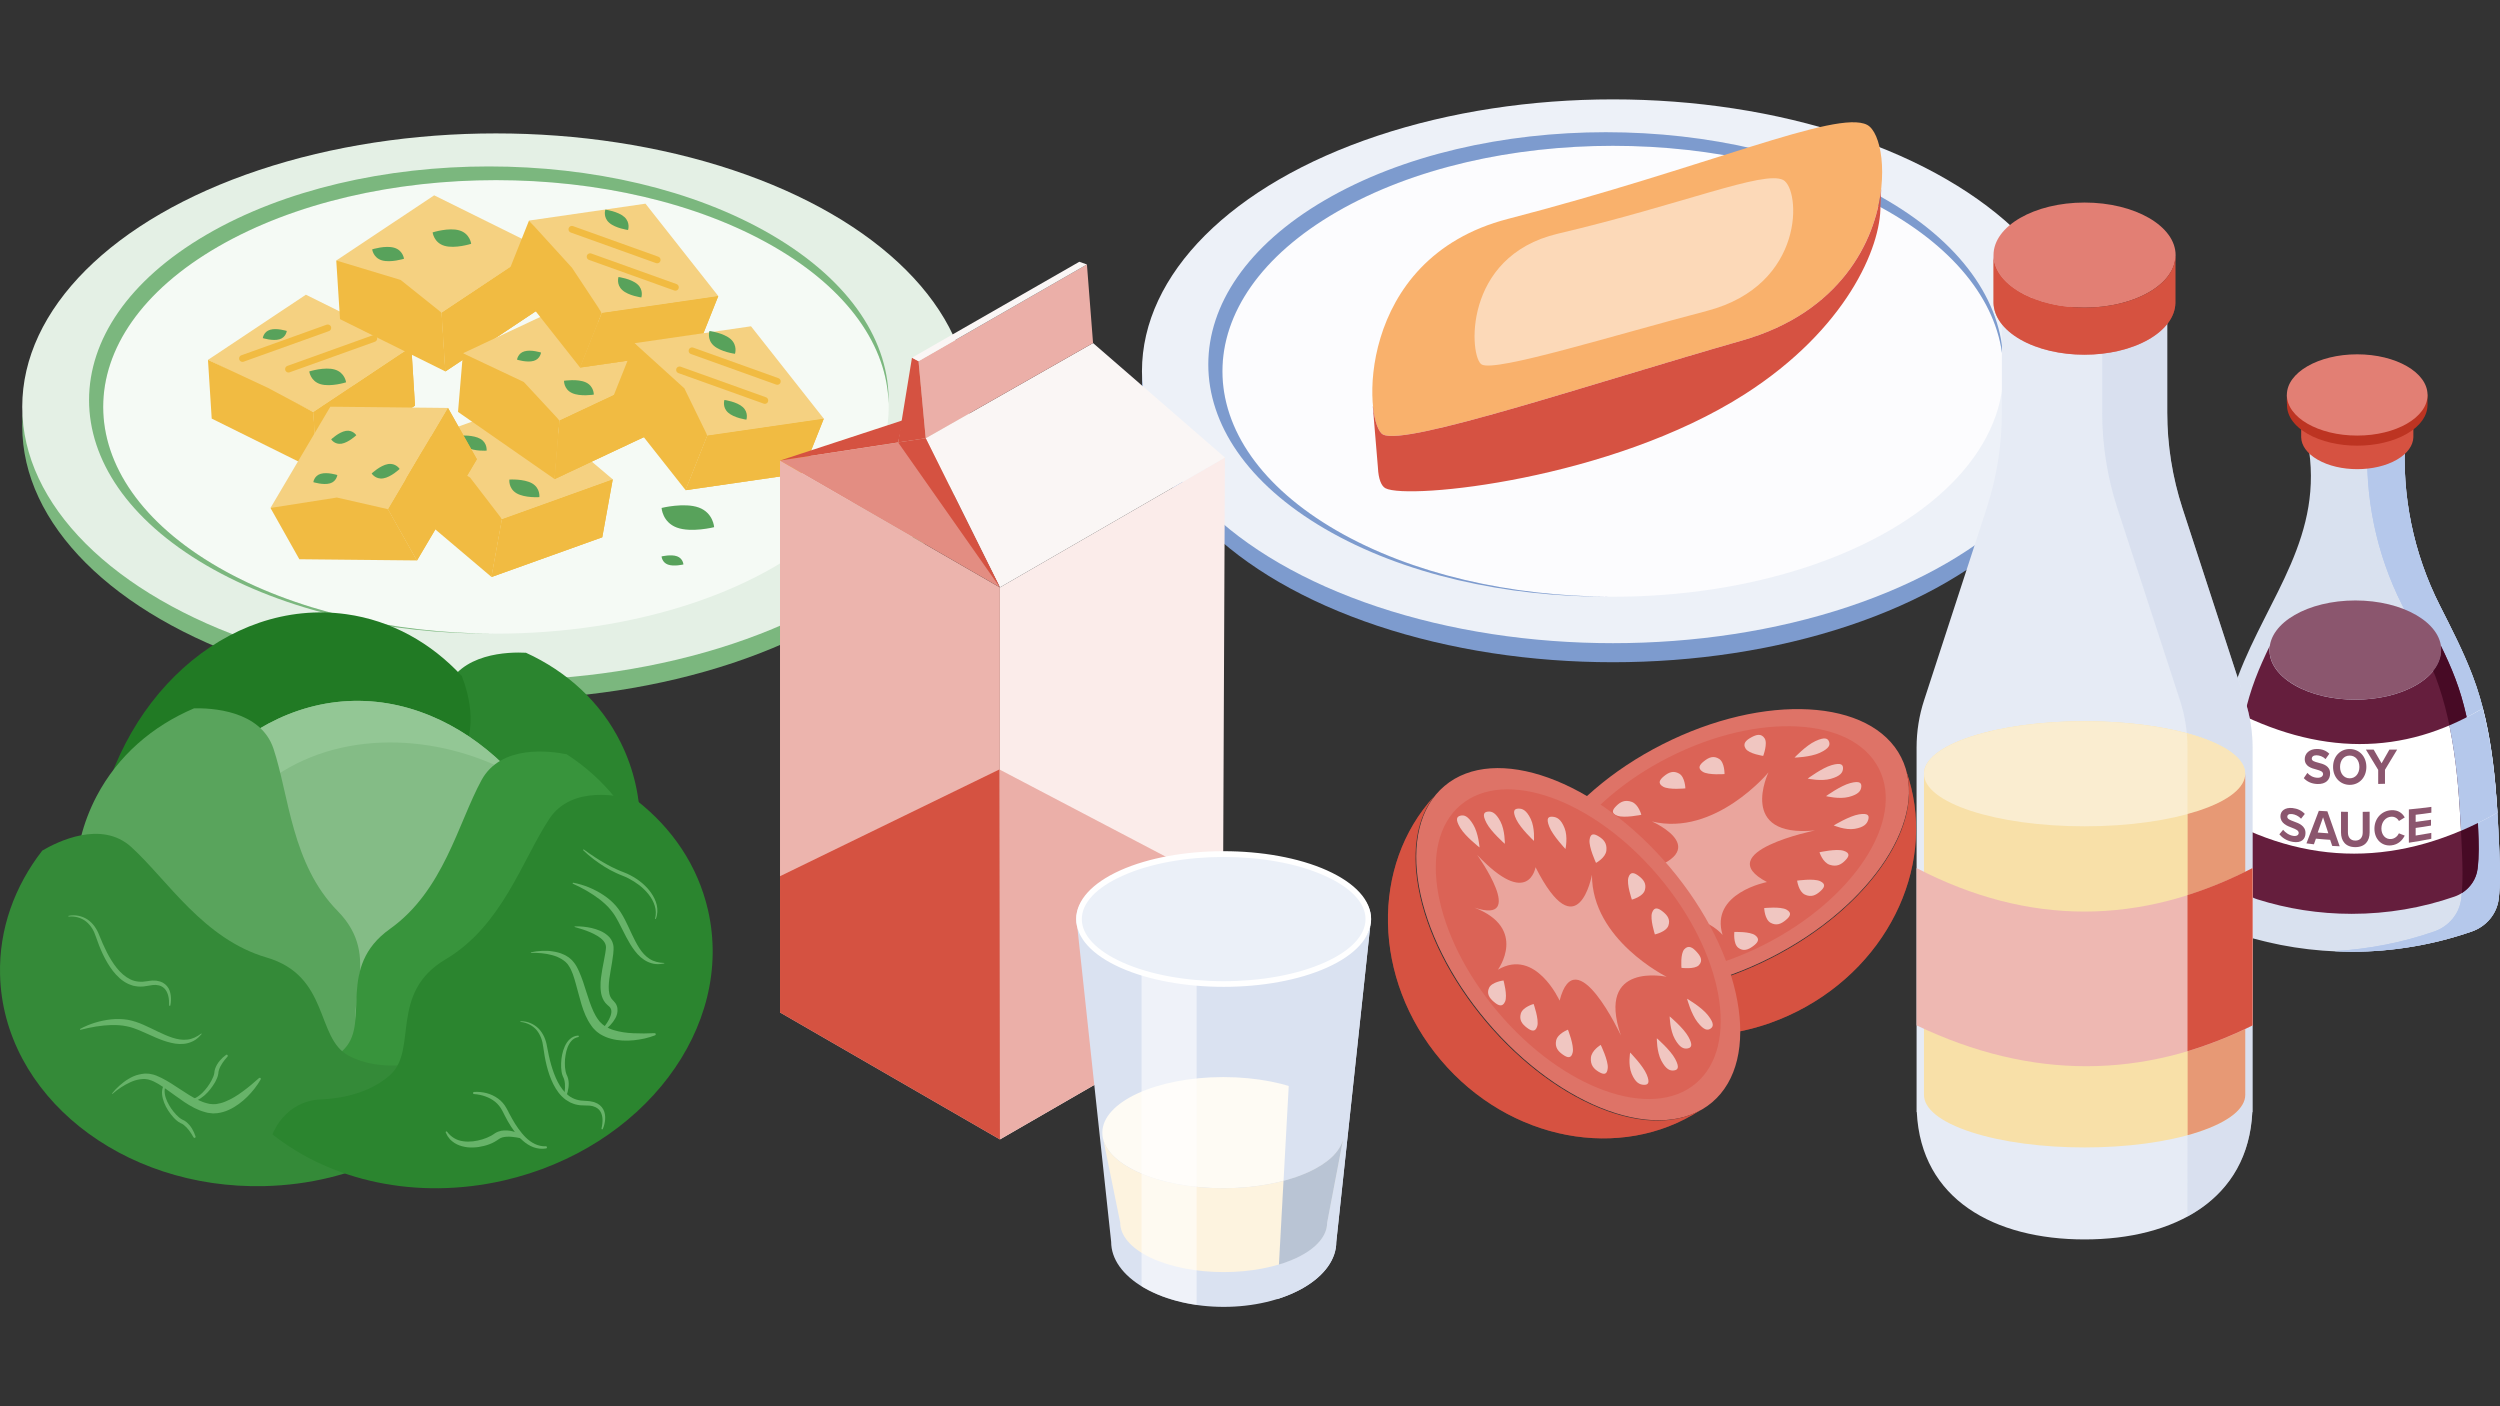 <?xml version="1.0" encoding="iso-8859-1"?>
<!-- Generator: Adobe Illustrator 24.1.2, SVG Export Plug-In . SVG Version: 6.00 Build 0)  -->
<svg version="1.1" id="W_x2B_C:_CHOICE_4" xmlns="http://www.w3.org/2000/svg" xmlns:xlink="http://www.w3.org/1999/xlink" x="0px"
	 y="0px" viewBox="0 0 1920 1080" style="enable-background:new 0 0 1920 1080;" xml:space="preserve">
<rect x="0" y="0" width="1920" height="1080" fill="#333333" stroke="none"/>
<g>
	<g>
		<g>
			<ellipse style="fill:#7BB77E;" cx="380.889" cy="327.271" rx="363.81" ry="210.039"/>
			<ellipse style="fill:#E4F0E5;" cx="380.889" cy="312.499" rx="363.81" ry="210.039"/>
			<ellipse style="fill:#F5FAF5;" cx="380.889" cy="312.499" rx="301.646" ry="174.135"/>
			<path style="fill:#7BB77E;" d="M167.619,435.65c-117.817-68.013-117.817-178.289,0-246.301s308.774-68.013,426.591,0
				c57.754,33.34,87.093,76.834,88.221,120.535c1.18-46.778-28.723-93.813-89.811-129.511c-119.92-70.064-314.366-70.064-434.284,0
				s-119.92,183.674,0,253.738c60.626,35.443,140.333,52.933,219.835,52.522C301.849,486.223,225.783,469.245,167.619,435.65z"/>
		</g>
		<g>
			<g>
				<polygon style="fill:#F5D181;" points="385.556,398.72 316.57,340.351 401.61,309.78 470.598,368.15 				"/>
				<polygon style="fill:#F1BB42;" points="462.545,412.62 377.503,443.138 385.556,398.72 470.598,368.15 				"/>
				<polygon style="fill:#F1BB42;" points="462.545,412.62 377.503,443.138 385.556,398.72 470.598,368.15 				"/>
				<polygon style="fill:#F1BB42;" points="316.57,340.351 360.987,366.714 385.556,398.72 377.503,443.138 308.567,384.768 				"/>
				<path style="fill:#58A25B;" d="M358.68,343.53c-5.437-3.181-4.719-9.028-4.719-9.028s9.591-0.615,15.028,2.564
					c5.437,3.181,4.719,9.028,4.719,9.028S364.116,346.761,358.68,343.53z"/>
				<path style="fill:#58A25B;" d="M396.687,378.819c-6.36-3.744-5.488-10.514-5.488-10.514s11.182-0.718,17.542,2.976
					c6.36,3.744,5.488,10.514,5.488,10.514S403.047,382.563,396.687,378.819z"/>
			</g>
			<g>
				<polygon style="fill:#F5D181;" points="240.658,316.5 159.72,276.39 234.914,226.329 315.852,266.439 				"/>
				<polygon style="fill:#F1BB42;" points="318.723,311.525 243.53,361.585 240.658,316.5 315.902,266.439 				"/>
				<polygon style="fill:#F1BB42;" points="318.723,311.525 243.53,361.585 240.658,316.5 315.902,266.439 				"/>
				<polygon style="fill:#F1BB42;" points="159.72,276.39 205.575,297.778 240.658,316.5 243.53,361.585 162.592,321.475 				"/>
				<path style="fill:#58A25B;" d="M214.602,260.592c5.077-1.488,5.642-6.412,5.642-6.412s-7.693-2.461-12.772-0.923
					c-5.077,1.488-5.642,6.412-5.642,6.412S209.524,262.079,214.602,260.592z"/>
				<path style="fill:#58A25B;" d="M246.198,295.059c-7.796-2.308-8.668-9.796-8.668-9.796s11.797-3.744,19.593-1.436
					c7.796,2.308,8.668,9.796,8.668,9.796S253.994,297.368,246.198,295.059z"/>
				<path style="fill:#F1BB42;" d="M222.449,285.93l65.499-23.491c1.846-0.667,2.308-3.026,0.923-4.359l0,0
					c-0.718-0.667-1.743-0.872-2.667-0.565l-65.499,23.491c-1.846,0.667-2.308,3.026-0.923,4.359l0,0
					C220.501,286.084,221.526,286.289,222.449,285.93z"/>
				<path style="fill:#F1BB42;" d="M187.109,277.775l65.499-23.491c1.846-0.667,2.308-3.026,0.923-4.359l0,0
					c-0.718-0.667-1.743-0.872-2.667-0.565l-65.499,23.491c-1.846,0.667-2.308,3.026-0.923,4.359l0,0
					C185.16,277.877,186.186,278.083,187.109,277.775z"/>
			</g>
			<g>
				<polygon style="fill:#F5D181;" points="339.189,240.178 258.251,200.068 333.444,150.007 414.434,190.117 				"/>
				<polygon style="fill:#F1BB42;" points="417.255,235.202 342.062,285.263 339.189,240.178 414.434,190.117 				"/>
				<polygon style="fill:#F1BB42;" points="417.255,235.202 342.062,285.263 339.189,240.178 414.434,190.117 				"/>
				<polygon style="fill:#F1BB42;" points="258.251,200.068 307.696,214.994 339.189,240.178 342.062,285.263 261.124,245.102 				
					"/>
				<path style="fill:#58A25B;" d="M293.334,199.966c-6.77-2.001-7.488-8.463-7.488-8.463s10.207-3.231,16.926-1.231
					c6.77,2.001,7.488,8.463,7.488,8.463S300.104,201.914,293.334,199.966z"/>
				<path style="fill:#58A25B;" d="M341.344,188.784c-8.206-2.411-9.078-10.309-9.078-10.309s12.362-3.949,20.517-1.538
					c8.206,2.411,9.078,10.309,9.078,10.309S349.498,191.195,341.344,188.784z"/>
			</g>
			<g>
				<polygon style="fill:#F5D181;" points="429.718,322.912 355.55,271.312 437.361,232.895 511.476,284.493 				"/>
				<polygon style="fill:#F1BB42;" points="507.682,329.527 425.923,367.945 429.718,322.912 511.476,284.493 				"/>
				<polygon style="fill:#F1BB42;" points="507.682,329.527 425.923,367.945 429.718,322.912 511.476,284.493 				"/>
				<polygon style="fill:#F1BB42;" points="355.55,271.312 402.277,293.368 429.718,322.912 425.923,367.945 351.755,316.345 				
					"/>
				<path style="fill:#58A25B;" d="M439.259,301.83c-6.309-2.924-6.104-9.386-6.104-9.386s10.464-1.693,16.772,1.231
					c6.308,2.924,6.104,9.386,6.104,9.386S445.568,304.805,439.259,301.83z"/>
				<path style="fill:#58A25B;" d="M409.868,277.16c5.077-1.488,5.642-6.412,5.642-6.412s-7.693-2.461-12.772-0.923
					c-5.077,1.488-5.642,6.412-5.642,6.412S404.739,278.646,409.868,277.16z"/>
			</g>
			<g>
				<polygon style="fill:#F5D181;" points="462.237,240.331 406.278,169.396 495.73,156.419 551.638,227.356 				"/>
				<polygon style="fill:#F1BB42;" points="534.917,269.312 445.516,282.289 462.237,240.331 551.638,227.356 				"/>
				<polygon style="fill:#F1BB42;" points="534.917,269.312 445.516,282.289 462.237,240.331 551.638,227.356 				"/>
				<polygon style="fill:#F1BB42;" points="406.278,169.396 439.309,205.658 462.237,240.331 445.516,282.289 389.557,211.352 				
					"/>
				<path style="fill:#58A25B;" d="M467.777,170.985c-4.822-4.309-2.873-10.002-2.873-10.002s9.746,1.333,14.567,5.642
					c4.822,4.309,2.873,10.002,2.873,10.002S472.598,175.346,467.777,170.985z"/>
				<path style="fill:#58A25B;" d="M477.933,222.79c-4.822-4.359-2.924-10.053-2.924-10.053s9.796,1.333,14.618,5.642
					s2.924,10.053,2.924,10.053S482.753,227.151,477.933,222.79z"/>
				<path style="fill:#F1BB42;" d="M517.836,223.097l-65.499-23.491c-1.846-0.667-2.308-3.026-0.923-4.359l0,0
					c0.718-0.667,1.744-0.872,2.667-0.565l65.499,23.491c1.846,0.667,2.308,3.026,0.923,4.359l0,0
					C519.786,223.2,518.761,223.405,517.836,223.097z"/>
				<path style="fill:#F1BB42;" d="M503.834,202.069l-65.499-23.491c-1.846-0.667-2.308-3.026-0.923-4.359l0,0
					c0.718-0.667,1.744-0.872,2.667-0.565l65.499,23.491c1.846,0.667,2.308,3.026,0.923,4.359l0,0
					C505.784,202.171,504.758,202.376,503.834,202.069z"/>
			</g>
			<g>
				<polygon style="fill:#F5D181;" points="543.278,334.504 487.319,263.567 576.771,250.59 632.679,321.526 				"/>
				<polygon style="fill:#F1BB42;" points="615.958,363.483 526.557,376.46 543.278,334.504 632.679,321.526 				"/>
				<polygon style="fill:#F1BB42;" points="615.958,363.483 526.557,376.46 543.278,334.504 632.679,321.526 				"/>
				<polygon style="fill:#F1BB42;" points="487.319,263.567 525.582,298.24 543.278,334.504 526.557,376.46 470.598,305.523 				"/>
				<path style="fill:#58A25B;" d="M548.099,265.413c-5.385-4.872-3.231-11.232-3.231-11.232s10.925,1.488,16.362,6.309
					c5.385,4.872,3.231,11.232,3.231,11.232S553.536,270.287,548.099,265.413z"/>
				<path style="fill:#58A25B;" d="M559.178,316.859c-4.667-4.154-2.821-9.694-2.821-9.694s9.438,1.283,14.053,5.437
					c4.667,4.154,2.821,9.694,2.821,9.694S563.846,321.064,559.178,316.859z"/>
			</g>
			<g>
				<polygon style="fill:#F5D181;" points="298.053,391.078 207.729,390.103 253.686,312.345 344.062,313.319 				"/>
				<polygon style="fill:#F1BB42;" points="366.219,352.661 320.262,430.418 298.053,391.078 344.062,313.319 				"/>
				<polygon style="fill:#F1BB42;" points="366.219,352.661 320.262,430.418 298.053,391.078 344.062,313.319 				"/>
				<polygon style="fill:#F1BB42;" points="207.729,390.103 258.713,382.102 298.053,391.078 320.262,430.418 229.887,429.495 				
					"/>
				<path style="fill:#58A25B;" d="M262.354,340.761c-5.334,0.872-8.001-3.334-8.001-3.334s5.95-5.642,11.284-6.515
					c5.334-0.872,8.001,3.334,8.001,3.334S267.689,339.889,262.354,340.761z"/>
				<path style="fill:#58A25B;" d="M294.36,367.381c-5.95,0.975-8.925-3.744-8.925-3.744s6.617-6.257,12.567-7.232
					s8.925,3.744,8.925,3.744S300.309,366.458,294.36,367.381z"/>
				<path style="fill:#58A25B;" d="M253.429,371.228c5.077-1.488,5.642-6.412,5.642-6.412s-7.693-2.461-12.772-0.923
					c-5.077,1.488-5.642,6.412-5.642,6.412S248.352,372.716,253.429,371.228z"/>
			</g>
			<path style="fill:#58A25B;" d="M519.837,405.183c-11.13-4.104-11.746-15.08-11.746-15.08s17.491-4.359,28.621-0.308
				c11.13,4.104,11.746,15.08,11.746,15.08S530.968,409.285,519.837,405.183z"/>
			<path style="fill:#58A25B;" d="M512.964,433.599c-4.616-1.693-4.872-6.257-4.872-6.257s7.283-1.795,11.9-0.103
				c4.616,1.693,4.872,6.257,4.872,6.257S517.581,435.29,512.964,433.599z"/>
			<path style="fill:#F1BB42;" d="M596.108,295.367l-65.499-23.491c-1.846-0.667-2.308-3.026-0.923-4.359l0,0
				c0.718-0.667,1.744-0.872,2.667-0.565l65.499,23.491c1.846,0.667,2.308,3.026,0.923,4.359l0,0
				C598.056,295.47,597.031,295.675,596.108,295.367z"/>
			<path style="fill:#F1BB42;" d="M586.516,309.985l-65.499-23.441c-1.846-0.667-2.308-3.026-0.923-4.359l0,0
				c0.718-0.667,1.744-0.872,2.667-0.565l65.499,23.491c1.846,0.667,2.308,3.026,0.923,4.359l0,0
				C588.465,310.14,587.44,310.345,586.516,309.985z"/>
		</g>
	</g>
	<g>
		<g>
			<g>
				<ellipse style="fill:#7D9BCE;" cx="1238.735" cy="299.774" rx="361.708" ry="208.819"/>
				<ellipse style="fill:#EDF1F8;" cx="1238.735" cy="285.141" rx="361.708" ry="208.819"/>
				<ellipse style="fill:#FCFCFE;" cx="1238.735" cy="285.141" rx="299.869" ry="173.157"/>
				<path style="fill:#7D9BCE;" d="M1026.664,407.57c-117.119-67.637-117.119-177.223,0-244.86
					c117.119-67.637,306.969-67.637,424.087,0c57.395,33.169,86.606,76.362,87.744,119.828
					c1.192-46.555-28.562-93.272-89.316-128.771c-119.232-69.643-312.551-69.643-431.783,0s-119.232,182.642,0,252.285
					c60.321,35.228,139.556,52.625,218.575,52.191C1160.151,457.865,1084.546,440.955,1026.664,407.57z"/>
			</g>
		</g>
		<g>
			<path style="fill:#F9B16C;" d="M1338.078,261.457c-117.173,33.493-258.571,81.24-275.914,72.244
				c-15.067-7.804-22.112-135.004,95.873-165.571c152.238-39.4,252.718-84.276,275.914-72.244
				C1455.088,106.834,1459.314,226.77,1338.078,261.457z"/>
			<path style="fill:#FCD9B8;" d="M1310.979,238.748c-73.436,19.24-161.885,46.934-172.941,41.244
				c-9.593-4.986-15.445-83.137,58.478-100.535c95.44-22.437,158.2-48.832,172.941-41.244
				C1382.952,145.205,1386.963,218.858,1310.979,238.748z"/>
			<g>
				<path style="fill:#F68821;" d="M1445.495,129.326v-0.217v-0.108C1445.44,129.109,1445.495,129.218,1445.495,129.326z"/>
				<path style="fill:#D65242;" d="M1338.078,261.457c-117.173,33.493-258.571,81.24-275.914,72.244
					c-3.414-1.789-6.449-9.755-7.641-21.354l-0.218-0.325l3.956,47.314l0,0c0.379,8.4,2.548,13.982,5.799,15.663
					c17.343,8.996,173.267-6.558,275.914-72.244c77.61-49.644,104.762-112.566,104.22-145.03l0,0l0.596-12.899
					C1440.238,185.581,1413.302,239.94,1338.078,261.457z"/>
			</g>
		</g>
	</g>
	<g>
		<path style="fill:#D9E1EF;" d="M1899.005,519.18c-7.312-19.188-16.532-36.977-25.381-54.489
			c-20.119-39.819-29.247-84.247-26.359-128.724l-74.98,3.399c13.319,71.999-30.039,118.431-53.37,179.813
			c-16.161,42.427-18.629,89.604-20.584,135.662c-0.513,12.295-0.931,24.916,0.652,37.024c1.63,12.155,10.012,22.307,21.749,25.987
			c26.825,8.475,55.374,13.086,84.993,13.086c32.414,0,63.57-5.496,92.585-15.555c11.038-3.819,19.281-13.458,20.677-25.009
			c1.444-11.642,1.024-23.751,0.559-35.535C1917.588,608.784,1915.12,561.607,1899.005,519.18z"/>
		<path style="fill:#B5C8EB;" d="M1919.545,654.842c-1.956-46.058-4.377-93.235-20.538-135.662
			c-7.312-19.188-16.532-36.977-25.381-54.489c-20.119-39.819-29.247-84.247-26.359-128.723l-28.827,1.305
			c-2.608,44.056,6.52,88.02,26.406,127.419c8.849,17.51,18.116,35.301,25.381,54.489c16.114,42.427,18.582,89.604,20.538,135.662
			c0.513,11.782,0.885,23.937-0.559,35.535c-1.397,11.549-9.687,21.19-20.677,25.009c-24.217,8.382-49.971,13.553-76.656,15.042
			c4.284,0.186,8.522,0.513,12.854,0.513c32.414,0,63.57-5.496,92.585-15.555c11.038-3.819,19.281-13.458,20.677-25.009
			C1920.429,678.734,1920.056,666.626,1919.545,654.842z"/>
		<path style="fill:#B5C8EB;" d="M1919.545,654.842c-1.956-46.058-4.377-93.235-20.538-135.662
			c-7.312-19.188-16.532-36.977-25.381-54.489c-20.119-39.819-29.247-84.247-26.359-128.723l-28.827,1.305
			c-2.608,44.056,6.52,88.02,26.406,127.419c8.849,17.51,18.116,35.301,25.381,54.489c16.114,42.427,18.582,89.604,20.538,135.662
			c0.513,11.782,0.885,23.937-0.559,35.535c-1.397,11.549-9.687,21.19-20.677,25.009c-24.217,8.382-49.971,13.553-76.656,15.042
			c4.284,0.186,8.522,0.513,12.854,0.513c32.414,0,63.57-5.496,92.585-15.555c11.038-3.819,19.281-13.458,20.677-25.009
			C1920.429,678.734,1920.056,666.626,1919.545,654.842z"/>
		<path style="fill:#D65241;" d="M1841.955,312.823c-17.464,10.059-45.78,10.059-63.245,0c-8.709-5.029-13.086-11.642-13.086-18.255
			l0,0v23.612l0,0c0.186,6.427,4.565,12.854,13.086,17.791c17.464,10.059,45.779,10.059,63.245,0
			c8.522-4.936,12.854-11.317,13.086-17.791l0,0v-22.82h-0.047C1854.717,301.692,1850.386,307.979,1841.955,312.823z"/>
		<path style="fill:#D65241;" d="M1840.838,330.753c-16.813,9.734-44.103,9.734-60.916,0c-8.429-4.843-12.62-11.224-12.62-17.605
			l0,0v22.727l0,0c0.186,6.195,4.377,12.388,12.62,17.138c16.813,9.734,44.103,9.734,60.916,0
			c8.197-4.751,12.388-10.897,12.62-17.138l0,0v-21.982h-0.047C1853.087,319.994,1848.895,326.049,1840.838,330.753z"/>
		<g style="opacity:0.5;">
			<path style="fill:#D65241;" d="M1889.086,547.822c0,0.139,0.047,0.232,0.047,0.372
				C1889.132,548.054,1889.132,547.961,1889.086,547.822z"/>
			<path style="fill:#D65241;" d="M1860.677,529.472C1860.631,529.472,1860.631,529.472,1860.677,529.472L1860.677,529.472
				C1860.631,529.472,1860.631,529.472,1860.677,529.472z"/>
		</g>
		<g>
			<path style="fill:#651E3D;" d="M1903.198,636.912c-1.676-39.26-3.773-79.497-17.512-115.637
				c-3.306-8.756-7.126-17.138-11.131-25.335c1.63,10.804-4.704,21.982-19.047,30.271c-25.755,14.856-67.529,14.856-93.282,0
				c-14.298-8.243-20.631-19.374-19.047-30.178c-3.959,8.196-7.778,16.532-11.084,25.288
				c-13.739,36.185-15.834,76.378-17.51,115.637c-0.466,10.479-0.792,21.237,0.559,31.576c1.397,10.339,8.568,19.001,18.536,22.168
				c22.867,7.219,47.224,11.131,72.465,11.131c27.617,0,54.163-4.658,78.892-13.226c9.408-3.26,16.439-11.456,17.651-21.329
				C1903.99,657.311,1903.663,646.973,1903.198,636.912z"/>
		</g>
		<path style="fill:#FFFFFF;" d="M1699.867,624.105c71.441,42.101,144.139,41.867,218.094,0.047
			c-1.676-27.197-4.611-54.303-11.27-80.195c-61.009,36.884-126.348,36.466-195.507-0.232
			C1704.524,569.71,1701.543,596.861,1699.867,624.105z"/>
		<path style="fill:#BD3422;" d="M1864.357,311.146c0-0.093,0-0.139,0-0.232l-0.047-7.918l-2.143-0.232
			c-2.422-5.029-6.799-9.827-13.646-13.739c-21.097-12.202-55.327-12.202-76.424,0c-7.079,4.098-11.549,9.035-13.878,14.25
			c-0.699-0.093-1.444-0.139-1.444-0.139l-0.513,0.139l0.047,6.706h0.14c-0.513,8.336,4.611,16.766,15.648,23.145
			c21.097,12.202,55.327,12.202,76.424,0c10.432-6.007,15.648-13.878,15.787-21.749h0.047v-0.231H1864.357z"/>
		<ellipse style="fill:#E27F74;" cx="1810.334" cy="303.322" rx="54.022" ry="31.202"/>
		<ellipse style="fill:#8B566E;" cx="1808.937" cy="499.247" rx="65.945" ry="38.096"/>
		<path style="fill:#470A25;" d="M1885.733,521.275c-3.307-8.756-7.126-17.138-11.131-25.335c1.024,6.613-0.978,13.319-5.914,19.421
			c0.513,1.305,1.071,2.515,1.583,3.819c16.114,42.427,18.582,89.604,20.538,135.662c0.42,10.293,0.699,20.77-0.14,31.016
			c6.52-4.098,11.177-10.804,12.155-18.629c1.21-9.92,0.885-20.259,0.466-30.318
			C1901.568,597.653,1899.472,557.462,1885.733,521.275z"/>
		<path style="fill:#B5C8EB;" d="M1918.007,624.153c-1.676-27.197-4.611-54.303-11.27-80.149
			c-8.475,5.122-17.045,9.455-25.66,13.133c5.496,26.312,7.637,53.651,8.988,80.894
			C1899.332,634.072,1908.646,629.461,1918.007,624.153L1918.007,624.153z"/>
		<g>
			<g>
				<path style="fill:#8B566E;" d="M1772.053,593.601c1.723,1.955,4.377,3.632,7.778,3.726c2.888,0.093,4.284-1.351,4.284-2.842
					c0-1.955-2.143-2.654-4.937-3.446c-4.005-1.071-9.128-2.375-9.128-8.104c0-4.238,3.539-7.73,9.314-7.73
					c3.912,0,7.126,1.257,9.548,3.678c-0.978,1.351-1.956,2.747-2.888,4.098c-2.002-2.002-4.611-2.888-6.986-2.935
					c-2.329,0-3.585,1.071-3.585,2.608c0,1.723,2.05,2.329,4.89,3.074c4.052,1.024,9.174,2.422,9.174,8.243
					c0,4.843-3.214,8.382-9.827,8.15c-4.704-0.186-8.057-2.002-10.386-4.518C1770.142,596.348,1771.121,594.999,1772.053,593.601z"
					/>
				<path style="fill:#8B566E;" d="M1804.56,575.253c7.405,0,12.807,5.728,12.807,13.739c0,8.01-5.403,13.785-12.807,13.785
					c-7.405-0.047-12.807-5.914-12.761-13.832C1791.799,580.981,1797.202,575.253,1804.56,575.253z M1804.56,580.282
					c-4.518,0-7.405,3.726-7.405,8.709c0,4.937,2.887,8.756,7.405,8.756c4.518,0,7.451-3.773,7.451-8.709
					C1812.011,584.007,1809.077,580.282,1804.56,580.282z"/>
				<path style="fill:#8B566E;" d="M1826.447,591.272c-3.167-5.169-6.288-10.386-9.454-15.601c2.002,0,3.959,0,5.961,0
					c2.05,3.539,4.052,7.079,6.102,10.572c2.002-3.539,4.005-7.079,6.007-10.572c2.002,0,3.959,0,5.961,0
					c-3.12,5.122-6.241,10.293-9.36,15.508c0,3.585,0,7.172,0,10.758c-1.723,0.047-3.492,0.093-5.215,0.139
					C1826.447,598.491,1826.447,594.859,1826.447,591.272z"/>
				<path style="fill:#8B566E;" d="M1753.424,637.286c1.723,2.096,4.377,4.098,7.732,4.658c2.84,0.466,4.238-0.792,4.238-2.236
					c0-1.909-2.096-2.842-4.936-3.912c-4.005-1.491-9.081-3.492-9.081-8.942c0-4.052,3.492-6.892,9.221-6.288
					c3.866,0.42,7.079,1.909,9.501,4.518c-0.978,1.258-1.955,2.468-2.888,3.68c-1.956-2.143-4.611-3.307-6.986-3.585
					c-2.329-0.279-3.585,0.606-3.585,2.096c0,1.677,2.05,2.515,4.844,3.539c4.005,1.491,9.174,3.307,9.128,8.988
					c0,4.704-3.214,7.871-9.78,6.752c-4.658-0.792-8.011-3.074-10.293-5.821C1751.515,639.614,1752.493,638.449,1753.424,637.286z"
					/>
				<path style="fill:#8B566E;" d="M1789.563,644.969c-3.678-0.232-7.312-0.513-10.944-0.885c-0.513,1.444-1.024,2.888-1.537,4.331
					c-1.909-0.232-3.819-0.42-5.728-0.699c3.167-8.15,6.334-16.533,9.501-25.009c2.189,0.139,4.377,0.279,6.566,0.372
					c3.12,8.942,6.288,17.884,9.454,26.872c-1.909-0.093-3.819-0.186-5.728-0.279
					C1790.587,648.043,1790.076,646.506,1789.563,644.969z M1780.015,639.381c2.701,0.232,5.403,0.42,8.15,0.606
					c-1.351-4.098-2.701-8.197-4.052-12.295C1782.718,631.604,1781.366,635.515,1780.015,639.381z"/>
				<path style="fill:#8B566E;" d="M1797.899,623.407c1.769,0.047,3.539,0.093,5.308,0.093c0,5.263,0,10.525,0,15.787
					c0,3.678,1.863,6.288,5.728,6.288c3.773,0,5.635-2.608,5.635-6.288c0-5.262,0-10.525,0-15.787c1.769,0,3.539-0.046,5.31-0.093
					c0,5.31,0,10.618,0,15.882c0,6.566-3.492,11.271-10.944,11.317c-7.544,0-11.038-4.751-11.038-11.271
					C1797.899,634.026,1797.899,628.716,1797.899,623.407z"/>
				<path style="fill:#8B566E;" d="M1823.56,636.54c0-8.15,5.682-13.878,12.854-14.298c5.589-0.325,8.709,2.468,10.432,5.542
					c-1.49,0.931-2.981,1.816-4.472,2.747c-1.024-2.002-3.26-3.492-5.961-3.307c-4.284,0.279-7.498,4.098-7.498,9.081
					s3.26,8.475,7.498,8.057c2.701-0.232,4.936-2.143,5.961-4.377c1.49,0.606,2.981,1.21,4.472,1.769
					c-1.769,3.4-4.844,6.94-10.432,7.498C1829.289,649.999,1823.607,644.69,1823.56,636.54z"/>
				<path style="fill:#8B566E;" d="M1850.012,621.638c5.775-0.513,11.503-1.164,17.278-1.955c0,1.491,0,2.981,0,4.47
					c-4.005,0.606-8.011,1.117-12.062,1.584c0,1.816,0,3.68,0,5.496c3.959-0.513,7.871-1.071,11.782-1.677c0,1.491,0,2.981,0,4.472
					c-3.912,0.699-7.825,1.305-11.782,1.816c0,1.955,0,3.912,0,5.868c4.005-0.606,8.011-1.305,12.016-2.05c0,1.491,0,3.028,0,4.518
					c-5.728,1.164-11.457,2.189-17.231,3.028C1850.012,638.682,1850.012,630.16,1850.012,621.638z"/>
			</g>
		</g>
	</g>
	<g>
		<g>
			<path style="fill:#E6EBF5;" d="M1664.435,316.817v-80.252h-126.98v80.252c0,24.972-3.979,49.777-11.682,73.479l-48.084,147.55
				c-3.81,11.682-5.757,23.956-5.757,36.317v279.864c0.085,0,0.085,0,0.17,0.085c3.216,67.046,59.681,97.774,128.842,97.774
				c69.161,0,125.626-30.814,128.842-97.774c0.085,0,0.085,0,0.17-0.085V574.163c0-12.359-1.947-24.55-5.757-36.317l-48.084-147.551
				C1668.414,366.592,1664.435,341.789,1664.435,316.817z"/>
			<path style="opacity:0.5;fill:#CCD7EA;enable-background:new    ;" d="M1724.2,537.931l-48.083-147.551
				c-7.703-23.703-11.682-48.506-11.682-73.479V236.65h-49.946v80.252c0,24.972,3.979,49.777,11.682,73.479l48.084,147.551
				c3.81,11.682,5.757,23.956,5.757,36.317v279.864c0,0-0.085,39.533-0.085,80.252c28.867-15.661,47.999-42.072,49.861-80.252
				c0.085,0,0.085,0,0.17-0.085V574.163C1729.956,561.887,1728.009,549.613,1724.2,537.931z"/>
			<path style="fill:#F8E0A8;" d="M1724.284,594.226c0-10.328-12.021-20.655-36.147-28.528c-48.167-15.745-126.218-15.745-174.385,0
				c-24.041,7.872-36.147,18.201-36.147,28.528l0,0v246.68l0,0c0,10.328,12.021,20.655,36.147,28.528
				c48.167,15.746,126.218,15.746,174.385,0c24.041-7.872,36.147-18.201,36.147-28.528l0,0V594.226L1724.284,594.226z"/>
			<ellipse style="fill:#E27F74;" cx="1600.944" cy="195.932" rx="69.923" ry="40.379"/>
			<ellipse style="fill:#FAEDD0;" cx="1600.944" cy="594.226" rx="123.34" ry="40.379"/>
			<path style="opacity:0.5;fill:#F8DEA4;enable-background:new    ;" d="M1688.138,565.697c-2.794-0.931-5.672-1.778-8.634-2.539
				c0.339,3.64,0.507,7.365,0.507,11.09v50.961c2.794-0.762,5.503-1.523,8.042-2.37
				C1736.305,607.008,1736.305,581.443,1688.138,565.697z"/>
			<g style="opacity:0.5;">
				<path style="fill:#D65241;" d="M1724.031,591.855c0,0.17,0.085,0.339,0.085,0.592
					C1724.115,592.279,1724.031,592.024,1724.031,591.855z"/>
				<path style="fill:#D65241;" d="M1696.602,568.745c-1.693-0.677-3.386-1.27-5.248-1.947
					C1693.217,567.475,1694.994,568.068,1696.602,568.745z"/>
				<path style="fill:#D65241;" d="M1723.269,589.146c-2.794-7.28-11.682-14.391-26.665-20.401
					C1711.587,574.755,1720.475,581.866,1723.269,589.146z"/>
				<path style="fill:#D65241;" d="M1683.904,564.343c1.186,0.339,2.37,0.762,3.555,1.101
					C1686.275,565.105,1685.09,564.766,1683.904,564.343z"/>
				<path style="fill:#D65241;" d="M1688.138,622.754c-2.624,0.846-5.333,1.608-8.042,2.37v228.903c0,0,0,6.856,0,17.777
					c2.794-0.762,5.503-1.523,8.127-2.455c24.041-7.872,36.147-18.201,36.147-28.528V594.226
					C1724.284,604.553,1712.264,614.881,1688.138,622.754z"/>
				<path style="fill:#D65241;" d="M1679.587,563.158C1679.587,563.158,1679.502,563.158,1679.587,563.158L1679.587,563.158
					C1679.502,563.158,1679.587,563.158,1679.587,563.158z"/>
			</g>
			<path style="fill:#D65241;" d="M1650.383,224.459c-27.259,15.746-71.533,15.746-98.875,0
				c-13.629-7.872-20.486-18.201-20.486-28.528l0,0v36.909l0,0c0.339,10.074,7.111,20.063,20.401,27.766
				c27.259,15.746,71.533,15.746,98.875,0c13.29-7.703,20.148-17.692,20.401-27.766l0,0v-35.723h-0.085
				C1670.276,207.105,1663.503,216.925,1650.383,224.459z"/>
			<path style="opacity:0.5;fill:#D65241;enable-background:new    ;" d="M1650.383,224.459c-27.259,15.746-71.533,15.746-98.875,0
				c-13.629-7.872-20.486-18.201-20.486-28.528l0,0v36.909l0,0c0.339,10.074,7.111,20.063,20.401,27.766
				c27.259,15.746,71.533,15.746,98.875,0c13.29-7.703,20.148-17.692,20.401-27.766l0,0v-35.723h-0.085
				C1670.276,207.105,1663.503,216.925,1650.383,224.459z"/>
			<path style="fill:#EEB8B2;" d="M1471.933,787.489c88.039,41.988,174.048,41.65,258.107,0.085V666.689
				c-86.007,44.359-172.016,44.696-258.107,0V787.489z"/>
			<path style="fill:#D65241;" d="M1729.956,666.688c-16.676,8.551-33.269,15.492-49.946,20.74v119.869
				c16.676-4.994,33.353-11.597,49.946-19.809V666.688z"/>
		</g>
	</g>
	<g>
		<g>
			
				<ellipse transform="matrix(0.892 -0.452 0.452 0.892 -153.36 665.863)" style="fill:#DE7367;" cx="1318.286" cy="654.217" rx="159.03" ry="91.823"/>
			<g>
				<path style="fill:#D65241;" d="M1447.981,661.351c-39.236,60.062-129.076,105.542-200.69,101.573
					c-30.501-1.697-52.736-12.055-65.225-28.046c40.282,59.593,125.359,78.724,198.236,41.834
					c72.877-36.89,107.853-116.732,83.669-184.52C1469.494,611.721,1464.694,635.761,1447.981,661.351z"/>
			</g>
			<g style="opacity:0.5;">
				<path style="fill:#D65241;" d="M1447.981,661.351c-39.236,60.062-129.076,105.542-200.69,101.573
					c-30.501-1.697-52.736-12.055-65.225-28.046c40.282,59.593,125.359,78.724,198.236,41.834
					c72.877-36.89,107.853-116.732,83.669-184.52C1469.494,611.721,1464.694,635.761,1447.981,661.351z"/>
			</g>
			
				<ellipse transform="matrix(0.892 -0.452 0.452 0.892 -153.36 665.863)" style="fill:#DB6356;" cx="1318.286" cy="654.217" rx="139.864" ry="80.742"/>
			<g>
				<path style="fill:#F0C6C1;" d="M1355.216,567.034c-2.563-3.934-6.316-2.924-10.323-0.687c-4.007,2.202-6.75,4.801-4.187,8.698
					c2.563,3.934,13.427,5.486,13.427,5.486S1357.779,570.933,1355.216,567.034z"/>
				<path style="fill:#F0C6C1;" d="M1320.312,582.845c-4.295-2.779-7.976-1.119-11.478,1.625c-3.501,2.708-5.451,5.486-1.155,8.229
					c4.295,2.779,16.749,1.768,16.749,1.768S1324.607,585.623,1320.312,582.845z"/>
				<path style="fill:#F0C6C1;" d="M1289.63,594.143c-4.513-2.6-8.158-0.903-11.586,1.877c-3.393,2.78-5.27,5.523-0.757,8.158
					c4.511,2.599,17.073,1.299,17.073,1.299S1294.143,596.778,1289.63,594.143z"/>
				<path style="fill:#F0C6C1;" d="M1253.174,615.836c-5.306-1.913-8.808,0.108-11.802,3.069s-4.403,5.704,0.903,7.617
					c5.306,1.913,18.264-0.758,18.264-0.758S1258.444,617.713,1253.174,615.836z"/>
				<path style="fill:#F0C6C1;" d="M1228.954,643.088c-7.291,1.047-9.565,3.754-10.576,6.858c-1.01,3.104-0.397,5.378,6.895,4.295
					c7.291-1.047,19.456-8.121,19.456-8.121S1236.21,642.005,1228.954,643.088z"/>
				<path style="fill:#F0C6C1;" d="M1216.213,666.73c-7.436,1.625-9.385,4.368-9.999,7.364c-0.614,2.996,0.397,5.125,7.833,3.501
					s19.058-9.349,19.058-9.349S1223.613,665.142,1216.213,666.73z"/>
				<path style="fill:#F0C6C1;" d="M1212.639,689.831c-7.472,1.913-9.24,4.693-9.601,7.617c-0.361,2.959,0.867,4.945,8.339,3.032
					c7.472-1.913,18.734-9.962,18.734-9.962S1220.11,687.918,1212.639,689.831z"/>
				<path style="fill:#F0C6C1;" d="M1210.076,710.73c-7.507,2.419-8.951,5.198-8.879,8.013c0.072,2.816,1.625,4.621,9.132,2.239
					c7.507-2.419,18.012-10.937,18.012-10.937S1217.585,708.312,1210.076,710.73z"/>
			</g>
			<g>
				<path style="fill:#F0C6C1;" d="M1394.235,569.165c7.327-3.393,9.53-2.058,10.468,0.434c0.938,2.49,0.253,5.162-7.075,8.555
					c-7.327,3.393-19.419,3.681-19.419,3.681S1386.908,572.557,1394.235,569.165z"/>
				<path style="fill:#F0C6C1;" d="M1406.761,587.609c7.472-2.129,8.843-0.181,8.663,2.708c-0.18,2.888-1.84,5.667-9.312,7.797
					c-7.472,2.129-17.795-0.145-17.795-0.145S1399.289,589.739,1406.761,587.609z"/>
				<path style="fill:#F0C6C1;" d="M1421.054,601.397c7.472-1.949,8.698,0.036,8.41,2.996c-0.325,2.924-2.094,5.704-9.565,7.652
					c-7.472,1.949-17.506-0.614-17.506-0.614S1413.583,603.347,1421.054,601.397z"/>
				<path style="fill:#F0C6C1;" d="M1427.659,625.437c7.327-1.191,8.049,1.046,7.146,4.115c-0.903,3.069-3.104,5.775-10.432,7.003
					c-7.327,1.191-16.062-2.635-16.062-2.635S1420.333,626.628,1427.659,625.437z"/>
				<path style="fill:#F0C6C1;" d="M1415.857,653.375c5.451,1.768,4.151,4.513,1.227,7.507c-2.924,2.959-6.389,5.053-11.839,3.285
					c-5.451-1.768-7.868-9.638-7.868-9.638S1410.406,651.606,1415.857,653.375z"/>
				<path style="fill:#F0C6C1;" d="M1397.845,676.728c4.872,2.274,3.249,5.053,0,7.905c-3.249,2.851-6.822,4.729-11.694,2.419
					c-4.872-2.31-5.955-10.721-5.955-10.721S1392.971,674.454,1397.845,676.728z"/>
				<path style="fill:#F0C6C1;" d="M1372.037,698.602c4.548,2.563,2.708,5.343-0.686,8.121c-3.393,2.779-7.038,4.511-11.586,1.949
					c-4.548-2.563-4.872-11.262-4.872-11.262S1367.489,696.039,1372.037,698.602z"/>
				<path style="fill:#F0C6C1;" d="M1348.07,718.347c3.934,3.032,1.768,5.775-1.841,8.41c-3.61,2.635-7.364,4.152-11.298,1.083
					c-3.934-3.069-2.959-12.092-2.959-12.092S1344.135,715.278,1348.07,718.347z"/>
			</g>
			<path style="fill:#EAA59D;" d="M1272.377,724.555c22.631-36.564-38.838-11.443-38.838-11.443
				c49.74-28.841,19.492-41.401,19.492-41.401c70.169-16.857,15.666-40.824,15.666-40.824c48.512,11.767,89.48-37.684,89.48-37.684
				s-24.22,50.354,35.734,44.578c0,0-80.926,16.495-36.89,39.633c0,0-43.964,8.447-34.074,40.608
				C1322.982,718.021,1297.427,688.134,1272.377,724.555z"/>
		</g>
		<g>
			
				<ellipse transform="matrix(0.764 -0.646 0.646 0.764 -182.037 953.503)" style="fill:#DE7367;" cx="1211.422" cy="725.405" rx="91.826" ry="159.036"/>
			<g>
				<path style="fill:#D65241;" d="M1234.422,853.292c-67.504-24.295-132.513-101.195-145.197-171.789
					c-5.397-30.067-0.457-54.094,12.215-69.94c-48.673,52.963-47.625,140.158,5.105,202.537
					c52.73,62.38,138.495,77.96,198.859,38.767C1287.68,862.755,1263.182,863.638,1234.422,853.292z"/>
			</g>
			<g style="opacity:0.5;">
				<path style="fill:#D65241;" d="M1234.422,853.292c-67.504-24.295-132.513-101.195-145.197-171.789
					c-5.397-30.067-0.457-54.094,12.215-69.94c-48.673,52.963-47.625,140.158,5.105,202.537
					c52.73,62.38,138.495,77.96,198.859,38.767C1287.68,862.755,1263.182,863.638,1234.422,853.292z"/>
			</g>
			
				<ellipse transform="matrix(0.764 -0.646 0.646 0.764 -182.037 953.503)" style="fill:#DB6356;" cx="1211.422" cy="725.405" rx="80.745" ry="139.869"/>
			<g>
				<path style="fill:#F0C6C1;" d="M1304.752,741.243c3.235-3.402,1.385-6.821-1.717-10.203c-3.069-3.39-6.23-5.458-9.431-2.063
					c-3.235,3.402-2.236,14.332-2.236,14.332S1301.55,744.637,1304.752,741.243z"/>
				<path style="fill:#F0C6C1;" d="M1281.304,710.938c1.712-4.822-0.755-8.02-4.232-10.792c-3.443-2.781-6.598-4.035-8.275,0.778
					c-1.712,4.822,2.15,16.703,2.15,16.703S1279.592,715.758,1281.304,710.938z"/>
				<path style="fill:#F0C6C1;" d="M1263.222,683.697c1.486-4.99-1.006-8.146-4.503-10.84c-3.488-2.658-6.591-3.851-8.112,1.147
					c-1.487,4.99,2.682,16.911,2.682,16.911S1261.702,688.696,1263.222,683.697z"/>
				<path style="fill:#F0C6C1;" d="M1233.692,653.24c0.636-5.604-2.14-8.544-5.712-10.774c-3.572-2.23-6.566-2.966-7.201,2.638
					c-0.635,5.605,4.958,17.595,4.958,17.595S1233.083,658.801,1233.692,653.24z"/>
				<path style="fill:#F0C6C1;" d="M1201.58,635.973c-2.704-6.852-5.862-8.439-9.117-8.705c-3.253-0.267-5.325,0.856-2.586,7.7
					c2.703,6.852,12.397,17.052,12.397,17.052S1204.311,642.781,1201.58,635.973z"/>
				<path style="fill:#F0C6C1;" d="M1175.634,629.04c-3.298-6.859-6.417-8.121-9.475-8.027c-3.056,0.096-4.895,1.571-1.597,8.43
					c3.298,6.859,13.499,16.382,13.499,16.382S1178.889,635.872,1175.634,629.04z"/>
				<path style="fill:#F0C6C1;" d="M1152.333,630.901c-3.588-6.828-6.701-7.907-9.628-7.581c-2.963,0.332-4.611,1.986-1.023,8.813
					c3.588,6.828,14.022,15.924,14.022,15.924S1155.92,637.729,1152.333,630.901z"/>
				<path style="fill:#F0C6C1;" d="M1131.407,633.237c-4.087-6.746-7.126-7.509-9.848-6.788c-2.723,0.721-4.12,2.647-0.067,9.403
					c4.087,6.746,14.803,14.997,14.803,14.997S1135.494,639.982,1131.407,633.237z"/>
			</g>
			<g>
				<path style="fill:#F0C6C1;" d="M1311.696,779.699c4.994,6.345,4.203,8.795,1.998,10.285c-2.206,1.489-4.964,1.439-9.958-4.906
					s-8.069-18.044-8.069-18.044S1306.701,773.354,1311.696,779.699z"/>
				<path style="fill:#F0C6C1;" d="M1296.644,796.146c3.799,6.777,2.219,8.563-0.632,9.054c-2.851,0.492-5.939-0.481-9.738-7.258
					s-3.971-17.347-3.971-17.347S1292.845,789.369,1296.644,796.146z"/>
				<path style="fill:#F0C6C1;" d="M1286.532,813.239c3.622,6.819,1.974,8.471-0.971,8.875c-2.92,0.36-6.032-0.719-9.656-7.539
					c-3.622-6.819-3.449-17.174-3.449-17.174S1282.909,806.421,1286.532,813.239z"/>
				<path style="fill:#F0C6C1;" d="M1264.669,825.221c2.853,6.854,0.841,8.073-2.352,7.904c-3.193-0.169-6.337-1.686-9.223-8.532
					c-2.853-6.854-1.147-16.237-1.147-16.237S1261.816,818.367,1264.669,825.221z"/>
				<path style="fill:#F0C6C1;" d="M1234.76,820.193c-0.461,5.712-3.431,5.081-7.022,2.929c-3.555-2.161-6.393-5.049-5.932-10.76
					c0.461-5.712,7.558-9.883,7.558-9.883S1235.221,814.482,1234.76,820.193z"/>
				<path style="fill:#F0C6C1;" d="M1207.876,808.066c-1.086,5.266-4.165,4.328-7.691,1.827c-3.525-2.502-6.177-5.545-5.055-10.819
					s9.054-8.272,9.054-8.272S1208.963,802.799,1207.876,808.066z"/>
				<path style="fill:#F0C6C1;" d="M1180.631,788.01c-1.443,5.017-4.571,3.868-8.06,1.209c-3.488-2.658-6.017-5.806-4.574-10.822
					c1.443-5.017,9.831-7.343,9.831-7.343S1182.074,782.993,1180.631,788.01z"/>
				<path style="fill:#F0C6C1;" d="M1155.883,769.254c-2.04,4.529-5.21,3.055-8.608,0.152c-3.398-2.903-5.74-6.206-3.665-10.741
					c2.076-4.537,11.08-5.674,11.08-5.674S1157.959,764.717,1155.883,769.254z"/>
			</g>
			<path style="fill:#EAA59D;" d="M1132.352,697.046c40.805,13.571,2.158-40.431,2.158-40.431
				c39.553,41.729,44.785,9.397,44.785,9.397c32.615,64.375,43.339,5.808,43.339,5.808c-0.239,49.919,57.34,78.351,57.34,78.351
				s-54.587-11.93-35.113,45.068c0,0-34.748-74.924-47.084-26.732c0,0-18.377-40.823-47.382-23.769
				C1150.402,744.771,1173.575,713.001,1132.352,697.046z"/>
		</g>
	</g>
	<g>
		<g>
			<path style="fill:#2B852F;" d="M476.88,570.605c-15.522-31.414-41.427-54.883-72.948-69.293
				c-12.873-0.689-51.122-0.053-61.824,29.402c-12.927,35.6-16.211,88.258-52.606,123.329c-36.395,35.07-4.662,72.153-20.607,95.834
				c-15.999,23.68-48.632,31.256-48.632,31.256c-0.105,0-23.999,5.509-28.978,34.382c51.863,24.316,119.355,23.839,181.179-6.728
				C471.053,760.1,517.778,653.46,476.88,570.605z"/>
		</g>
		<g>
			<path style="fill:#217A24;" d="M265.929,471.698c34.699,4.82,65.16,22.038,88.735,47.467
				c4.715,12.025,16.158,48.527-8.423,67.916c-29.72,23.468-78.669,43.176-100.549,88.735
				c-21.879,45.559-67.015,27.123-84.444,49.745c-17.43,22.62-14.357,55.996-14.357,55.996c0,0.107,2.331,24.528-23.521,38.302
				C84.009,778.272,63.188,714.066,72.725,645.78C87.929,536.859,174.386,458.932,265.929,471.698z"/>
		</g>
		<path style="fill:#84BC86;" d="M279.65,868.225c-93.08,2.014-170-64.578-171.854-148.757
			c-1.854-84.179,70.564-179.166,163.644-181.179c93.08-2.013,171.59,89.688,173.445,173.867S372.729,866.212,279.65,868.225z"/>
		<path style="fill:#93C795;" d="M206.331,599.689c53.824-40.368,129.898-36.341,187.059-5.668
			c-31.574-33.799-74.909-56.737-121.951-55.73c-93.08,2.013-165.497,96.999-163.643,181.179
			c1.06,49.268,27.971,92.39,68.71,119.408C128.562,770.961,133.065,654.625,206.331,599.689z"/>
		<g>
			<path style="fill:#59A45C;" d="M74.262,611.344c16.316-30.991,42.857-53.771,74.749-67.333
				c12.927-0.317,51.122,1.272,61.028,30.991c11.972,35.917,13.88,88.682,49.321,124.706c35.442,36.024,2.755,72.26,18.117,96.311
				c15.363,24.104,47.784,32.527,47.784,32.527c0.105,0.053,23.839,6.145,28.024,35.123
				c-52.446,22.939-119.938,20.661-180.914-11.443C75.162,800.893,31.191,693.086,74.262,611.344z"/>
		</g>
		<g>
			<path style="fill:#38943C;" d="M497.117,658.599c-10.702-33.375-32.845-60.445-61.876-79.305
				c-12.661-2.595-50.54-7.629-65.479,19.92c-18.065,33.269-29.084,84.868-70.299,114.216
				c-41.163,29.296-15.257,70.67-34.594,91.701c-19.284,21.031-52.711,23.733-52.711,23.733c-0.105,0-24.528,1.908-33.746,29.667
				c47.679,31.733,114.535,41.215,180.172,20.184C463.266,845.127,525.3,746.591,497.117,658.599z"/>
		</g>
		<g>
			<g>
				<path style="fill:#348A38;" d="M0.042,748.499c-0.848-35.018,11.178-67.862,32.421-95.251
					c11.126-6.569,45.242-23.787,68.392-2.702c27.971,25.534,55.36,70.618,103.887,84.815c48.527,14.198,37.613,61.717,62.777,75.28
					c25.164,13.562,56.154,5.139,57.585,5.086c0.317,0,3.974,0.477,0,0c0.105-0.053,23.787-6.251,41.587,17.006
					c-34.647,45.613-94.669,76.55-163.537,78.192C93.227,913.625,2.267,840.889,0.042,748.499z"/>
			</g>
			<g>
				<path style="fill:#67B369;" d="M86.075,839.724c1.748-2.172,3.655-4.184,5.775-6.039c2.066-1.854,4.344-3.602,6.781-5.032
					c2.437-1.484,5.086-2.755,8-3.39c1.43-0.424,2.914-0.529,4.45-0.741c1.537,0.053,3.073-0.053,4.608,0.317
					c3.126,0.477,5.721,1.748,8.37,3.019c2.543,1.325,5.032,2.702,7.364,4.186c4.715,2.966,9.218,6.092,13.774,8.899
					c4.556,2.755,9.218,5.298,13.933,6.411l1.748,0.424l1.748,0.159c1.165,0.212,2.278-0.053,3.39,0
					c2.278-0.371,4.662-0.901,6.993-1.908c4.608-1.854,9.111-4.556,13.402-7.788c4.291-3.126,8.477-6.623,12.503-10.278h0.053
					c0.371-0.317,0.901-0.265,1.165,0.053c0.265,0.265,0.265,0.689,0.105,0.953c-2.807,4.927-6.304,9.323-10.33,13.35
					c-4.079,3.974-8.687,7.576-14.198,10.066c-2.702,1.272-5.721,2.12-8.847,2.543c-1.589,0.053-3.285,0.317-4.82,0l-2.383-0.265
					l-2.225-0.583c-5.987-1.589-11.019-4.556-15.734-7.629c-4.662-3.126-9.059-6.463-13.509-9.589
					c-4.344-3.073-8.847-6.251-13.509-7.576c-1.113-0.424-2.331-0.424-3.55-0.636c-1.218,0.053-2.49,0-3.709,0.265
					c-1.272,0.159-2.49,0.529-3.762,0.848c-1.218,0.424-2.49,0.848-3.655,1.43c-4.82,2.172-9.43,5.244-13.562,8.847l0,0
					c-0.105,0.053-0.212,0.053-0.317,0C86.022,839.936,86.022,839.778,86.075,839.724z"/>
				<path style="fill:#67B369;" d="M52.7,703.364c4.874-1.06,10.224,0,14.515,2.807c4.291,2.914,7.258,7.417,9.006,12.079
					c3.602,8.953,7.629,17.853,13.456,25.164c2.914,3.655,6.411,6.781,10.436,8.741c4.026,1.96,8.529,2.225,13.085,1.377
					c1.272-0.159,2.543-0.424,3.867-0.477l2.013,0.053c0.317,0,0.636,0,1.006,0.053l1.006,0.212c2.649,0.317,5.351,1.801,7.152,3.92
					c1.801,2.12,2.595,4.768,2.914,7.31c0.317,2.543,0.212,5.032-0.317,7.522c-0.053,0.265-0.317,0.477-0.583,0.371
					c-0.265-0.053-0.424-0.265-0.424-0.529v-0.053c0.105-2.332-0.053-4.768-0.583-6.993s-1.537-4.344-3.019-5.827
					c-1.484-1.484-3.443-2.383-5.616-2.543l-0.794-0.107c-0.265,0-0.529,0-0.848,0l-1.642,0.053
					c-1.113,0.107-2.225,0.371-3.338,0.529l-3.814,0.583c-1.325,0.159-2.649,0.053-3.974,0.053c-1.325-0.107-2.649-0.424-3.92-0.636
					c-1.272-0.424-2.543-0.848-3.762-1.377c-4.82-2.225-8.635-5.933-11.76-9.907c-6.199-8.053-10.012-17.323-13.19-26.541
					c-1.43-4.503-3.867-8.582-7.469-11.496c-3.602-2.861-8.477-4.238-13.244-3.762h-0.053c-0.159,0-0.317-0.107-0.317-0.265
					C52.435,703.522,52.541,703.364,52.7,703.364z"/>
				<path style="fill:#67B369;" d="M61.547,790.191c7.31-3.92,15.417-6.411,23.787-7.31c4.186-0.424,8.529-0.371,12.82,0.317
					c4.291,0.794,8.37,2.225,12.184,3.92c7.629,3.338,14.674,7.417,22.144,9.854c3.709,1.165,7.522,1.908,11.338,1.43
					c3.814-0.371,7.469-2.172,10.702-4.608c0.105-0.105,0.265-0.053,0.317,0.053c0.053,0.107,0.053,0.212,0,0.317
					c-1.325,1.589-2.861,3.073-4.608,4.291c-1.748,1.218-3.814,2.066-5.88,2.649c-4.238,1.113-8.741,0.794-12.873-0.212
					c-8.37-1.908-15.734-5.933-23.098-9.006c-3.709-1.589-7.31-3.019-11.072-3.708c-3.762-0.794-7.681-1.006-11.601-0.953
					c-7.893,0.212-15.893,1.589-23.787,3.655l0,0c-0.212,0.053-0.371-0.053-0.424-0.265
					C61.335,790.456,61.389,790.244,61.547,790.191z"/>
				<path style="fill:#67B369;" d="M148.587,873.417c-2.013-3.602-4.45-7.152-7.469-9.483c-0.371-0.317-0.794-0.529-1.165-0.794
					l-1.377-0.636c-1.165-0.583-2.066-1.272-2.966-2.013c-1.748-1.484-3.178-3.178-4.556-4.927
					c-2.702-3.55-4.874-7.469-5.987-11.813c-0.583-2.172-0.848-4.503-0.477-6.781c0.212-1.165,0.529-2.278,1.06-3.285
					c0.529-1.06,1.272-1.96,2.12-2.702c0.265-0.212,0.636-0.212,0.848,0c0.212,0.212,0.212,0.583,0,0.794l0,0
					c-1.325,1.536-2.066,3.443-2.172,5.404c-0.105,1.96,0.212,3.974,0.848,5.933c0.636,1.96,1.537,3.814,2.543,5.563
					c1.006,1.801,2.172,3.497,3.497,5.139c1.272,1.589,2.702,3.126,4.238,4.396c0.741,0.636,1.589,1.218,2.331,1.589l1.536,0.741
					c0.477,0.317,1.06,0.636,1.484,1.006c1.854,1.484,3.338,3.285,4.503,5.192s2.066,3.92,2.755,6.092
					c0.159,0.424-0.105,0.901-0.529,1.06C149.169,873.999,148.799,873.841,148.587,873.417L148.587,873.417z"/>
				<path style="fill:#67B369;" d="M174.704,811.488c-2.755,3.073-5.351,6.516-6.516,10.171c-0.159,0.477-0.212,0.901-0.371,1.377
					l-0.159,1.484c-0.159,1.272-0.529,2.383-0.953,3.443c-0.848,2.12-1.96,4.079-3.231,5.88c-2.49,3.655-5.456,7.047-9.218,9.535
					c-1.854,1.218-3.974,2.278-6.251,2.649c-1.165,0.212-2.331,0.212-3.497,0.053c-1.165-0.159-2.225-0.583-3.285-1.113
					c-0.317-0.159-0.424-0.529-0.265-0.794c0.159-0.265,0.477-0.371,0.741-0.265h0.053c1.908,0.741,3.92,0.848,5.827,0.317
					c1.908-0.529,3.709-1.536,5.298-2.755c1.642-1.218,3.126-2.649,4.45-4.238c1.377-1.537,2.595-3.231,3.709-4.98
					c1.113-1.748,2.066-3.602,2.807-5.456c0.371-0.901,0.636-1.908,0.741-2.702l0.212-1.696c0.159-0.583,0.265-1.218,0.477-1.748
					c0.794-2.225,2.013-4.238,3.443-5.933c1.43-1.748,3.019-3.231,4.874-4.556c0.371-0.265,0.901-0.212,1.165,0.159
					C175.022,810.747,175.022,811.17,174.704,811.488L174.704,811.488z"/>
			</g>
		</g>
		<g>
			<g>
				<path style="fill:#2B852F;" d="M543.736,698.914c-7.841-34.17-27.601-62.989-54.936-84.286
					c-12.396-3.655-49.692-11.92-66.961,14.304c-20.819,31.626-36.183,82.113-79.676,107.859s-21.19,69.134-42.221,88.47
					s-53.135,18.86-54.565,19.177c-0.317,0.053-3.762,1.43,0,0c-0.105,0-24.633-0.159-36.129,26.753
					c44.818,35.654,110.614,50.803,177.788,35.388C494.203,881.894,564.397,788.973,543.736,698.914z"/>
			</g>
			<g>
				<path style="fill:#67B369;" d="M407.906,731.335c2.702-0.583,5.456-0.953,8.265-1.06c2.807-0.159,5.616-0.053,8.423,0.424
					c2.807,0.424,5.668,1.113,8.317,2.383c1.377,0.529,2.595,1.43,3.921,2.225c1.165,1.007,2.383,1.908,3.338,3.178
					c2.12,2.332,3.338,4.98,4.556,7.629c1.165,2.649,2.172,5.297,3.073,7.893c1.801,5.297,3.285,10.542,5.086,15.575
					c1.801,5.032,3.762,9.907,6.728,13.774l1.113,1.43l1.272,1.218c0.794,0.901,1.801,1.377,2.649,2.12
					c2.013,1.165,4.186,2.278,6.569,2.966c4.768,1.484,9.959,2.225,15.257,2.437c5.298,0.265,10.754,0.212,16.211-0.053h0.053
					c0.477,0,0.848,0.317,0.901,0.794c0,0.371-0.212,0.689-0.529,0.848c-5.298,2.066-10.807,3.231-16.475,3.814
					c-5.668,0.529-11.549,0.424-17.323-1.165c-2.914-0.741-5.775-1.96-8.475-3.602c-1.272-0.953-2.702-1.854-3.762-3.019
					l-1.642-1.696l-1.377-1.854c-3.602-5.032-5.668-10.49-7.364-15.839c-1.642-5.404-2.914-10.754-4.398-15.946
					c-1.43-5.139-2.914-10.436-5.721-14.409c-0.583-1.06-1.536-1.854-2.383-2.755c-1.006-0.741-1.908-1.589-3.073-2.172
					c-1.06-0.689-2.278-1.165-3.443-1.748c-1.218-0.424-2.437-0.901-3.762-1.218c-5.139-1.377-10.595-1.854-16.051-1.696l0,0
					c-0.105,0-0.212-0.107-0.212-0.212C407.746,731.441,407.799,731.335,407.906,731.335z"/>
				<path style="fill:#67B369;" d="M399.958,784.311c5.032-0.107,10.012,2.013,13.668,5.616c3.602,3.708,5.668,8.689,6.463,13.668
					c1.748,9.483,3.974,18.965,8.265,27.335c2.12,4.132,4.927,7.893,8.477,10.595c3.602,2.702,7.946,3.867,12.556,3.921
					c1.325,0.107,2.595,0.107,3.867,0.317l1.96,0.424c0.317,0.107,0.636,0.107,0.953,0.212l0.953,0.371
					c2.543,0.848,4.927,2.807,6.199,5.244c1.325,2.437,1.589,5.192,1.43,7.734c-0.212,2.543-0.794,4.98-1.801,7.31
					c-0.105,0.265-0.424,0.371-0.689,0.265c-0.212-0.107-0.371-0.371-0.317-0.583v-0.053c0.583-2.278,0.848-4.715,0.794-6.993
					c-0.105-2.332-0.636-4.556-1.801-6.304c-1.165-1.748-2.914-3.019-4.98-3.602l-0.741-0.265c-0.265-0.053-0.529-0.107-0.794-0.159
					l-1.642-0.265c-1.113-0.107-2.278-0.053-3.39-0.107l-3.867-0.159c-1.325-0.105-2.595-0.477-3.92-0.741
					c-1.272-0.371-2.49-0.953-3.708-1.43c-1.165-0.636-2.278-1.325-3.39-2.066c-4.291-3.126-7.31-7.522-9.589-12.025
					c-4.503-9.111-6.411-18.965-7.734-28.66c-0.529-4.662-2.12-9.165-5.032-12.768c-2.966-3.497-7.469-5.827-12.237-6.304h-0.053
					c-0.159,0-0.317-0.159-0.265-0.371C399.694,784.47,399.799,784.364,399.958,784.311z"/>
				<path style="fill:#67B369;" d="M441.438,711.468c4.344-0.159,8.741,0.317,13.032,1.272c4.291,1.113,8.689,2.543,12.449,5.933
					c1.908,1.642,3.443,4.079,4.026,6.834c0.105,0.689,0.265,1.377,0.265,2.066s0,1.43,0,1.908
					c-0.105,1.113-0.105,2.278-0.265,3.338c-0.529,4.396-1.272,8.635-2.013,12.82c-0.741,4.132-1.377,8.265-1.43,12.184
					c-0.053,3.867,0.529,7.576,2.754,9.854l0.371,0.477l0.689,0.689c0.477,0.477,0.901,1.006,1.325,1.589
					c0.794,1.165,1.377,2.595,1.536,3.974c0.371,2.861-0.424,5.456-1.536,7.522c-2.332,4.184-5.509,7.31-9.165,9.907
					c-0.371,0.265-0.901,0.159-1.165-0.212c-0.212-0.317-0.212-0.741,0.053-1.007l0.053-0.053c2.649-3.178,5.192-6.674,6.463-10.278
					c0.636-1.801,0.848-3.55,0.477-4.927c-0.212-0.689-0.529-1.272-1.006-1.854c-0.212-0.265-0.477-0.529-0.794-0.794l-0.477-0.371
					l-0.741-0.689c-2.066-1.748-3.39-4.238-4.132-6.623l-0.477-1.801c-0.159-0.583-0.212-1.218-0.265-1.801
					c-0.212-1.218-0.212-2.383-0.265-3.55c-0.159-4.662,0.636-9.059,1.325-13.35c0.741-4.291,1.696-8.423,2.332-12.503l0.424-3.019
					c0.105-0.529,0.105-0.901,0.105-1.272c0.053-0.371-0.053-0.741-0.053-1.113c-0.212-1.484-0.901-2.914-2.066-4.238
					c-1.165-1.325-2.702-2.542-4.398-3.55c-1.696-1.06-3.55-1.96-5.456-2.807c-3.814-1.642-7.893-2.914-12.025-4.079
					c-0.105-0.053-0.212-0.159-0.159-0.265C441.28,711.522,441.333,711.468,441.438,711.468z"/>
				<path style="fill:#67B369;" d="M440.273,677.934c8.158,1.536,15.999,4.768,23.044,9.377c3.55,2.332,6.835,5.086,9.695,8.37
					c2.861,3.338,5.086,7.047,6.993,10.754c3.814,7.417,6.674,14.993,10.914,21.614c2.12,3.285,4.662,6.251,7.893,8.317
					c3.178,2.12,7.152,3.019,11.231,3.178c0.105,0,0.212,0.105,0.212,0.212c0,0.105-0.105,0.212-0.212,0.212
					c-2.013,0.424-4.132,0.583-6.304,0.424c-2.12-0.159-4.238-0.794-6.251-1.696c-3.974-1.854-7.31-4.927-9.854-8.317
					c-5.244-6.781-8.477-14.515-12.237-21.562c-1.854-3.55-3.762-6.94-6.251-9.854c-2.383-3.019-5.298-5.616-8.423-8.105
					c-6.251-4.82-13.35-8.847-20.766-12.184l0,0c-0.159-0.105-0.265-0.265-0.159-0.477
					C439.956,677.988,440.115,677.934,440.273,677.934z"/>
				<path style="fill:#67B369;" d="M448.431,652.453c2.754,2.013,5.509,3.974,8.37,5.827c2.807,1.854,5.721,3.655,8.689,5.297
					c2.966,1.642,5.933,3.178,9.059,4.503c1.536,0.741,3.073,1.272,4.662,1.908l2.437,1.006l2.383,1.165
					c6.199,3.231,11.867,7.681,15.946,13.456c2.013,2.861,3.655,6.092,4.45,9.535c0.741,3.443,0.636,7.152-0.689,10.436
					c-0.053,0.159-0.265,0.265-0.424,0.212c-0.159-0.053-0.265-0.212-0.212-0.371c0.848-3.231,0.741-6.674-0.265-9.8
					c-0.953-3.178-2.595-6.092-4.662-8.689c-2.066-2.595-4.45-4.927-7.046-6.993c-2.649-2.013-5.456-3.814-8.423-5.351l-2.225-1.06
					l-2.278-0.953c-1.537-0.636-3.231-1.272-4.768-2.013c-3.178-1.43-6.199-3.073-9.165-4.927
					c-5.828-3.655-11.389-7.788-16.316-12.608c-0.159-0.159-0.159-0.371,0-0.529C448.061,652.348,448.273,652.295,448.431,652.453
					L448.431,652.453z"/>
				<path style="fill:#67B369;" d="M364.094,838.611c6.357-0.371,12.926,1.113,18.329,5.032c2.702,1.908,4.927,4.503,6.516,7.417
					c0.901,1.484,1.43,2.755,2.172,4.132c0.689,1.325,1.43,2.702,2.172,3.974c1.484,2.595,3.019,5.192,4.82,7.629
					c1.749,2.437,3.602,4.768,5.668,6.781c4.186,4.079,9.483,7.047,15.469,6.781c0.477,0,0.848,0.317,0.848,0.794
					c0,0.424-0.265,0.794-0.689,0.848c-3.178,0.583-6.569,0.212-9.642-0.901c-3.073-1.113-5.88-2.966-8.265-5.086
					c-4.82-4.291-8.475-9.589-11.548-14.993c-0.794-1.377-1.484-2.755-2.225-4.132c-0.689-1.325-1.377-2.914-2.066-4.079
					c-1.325-2.49-3.126-4.768-5.298-6.569c-4.45-3.602-10.33-5.563-16.211-5.987h-0.105c-0.477-0.053-0.794-0.424-0.741-0.901
					C363.351,838.983,363.67,838.611,364.094,838.611z"/>
				<path style="fill:#67B369;" d="M433.228,841.525c0.689-4.079,1.113-8.37,0.159-12.079c-0.105-0.477-0.265-0.901-0.424-1.325
					l-0.636-1.377c-0.529-1.165-0.794-2.331-1.006-3.443c-0.371-2.278-0.477-4.503-0.371-6.728c0.159-4.45,0.953-8.847,2.807-12.98
					c0.953-2.066,2.172-4.026,3.92-5.563c0.848-0.794,1.854-1.43,2.914-1.908c1.06-0.477,2.225-0.689,3.338-0.794
					c0.317,0,0.636,0.212,0.636,0.529s-0.212,0.583-0.477,0.636h-0.053c-2.013,0.371-3.762,1.377-5.086,2.807
					c-1.325,1.484-2.332,3.231-3.073,5.139c-0.741,1.908-1.218,3.92-1.536,5.933c-0.371,2.013-0.529,4.079-0.529,6.145
					c0,2.066,0.105,4.132,0.529,6.092c0.212,0.953,0.477,1.908,0.794,2.702l0.689,1.537c0.159,0.583,0.424,1.165,0.529,1.748
					c0.529,2.332,0.529,4.662,0.212,6.887s-0.848,4.344-1.696,6.463c-0.159,0.424-0.636,0.636-1.113,0.477
					C433.387,842.32,433.175,841.949,433.228,841.525L433.228,841.525z"/>
				<path style="fill:#67B369;" d="M400.542,874.318c-4.927-1.113-10.224-1.908-14.515-0.848c-1.006,0.317-2.013,0.689-2.807,1.272
					c-0.212,0.159-0.424,0.265-0.583,0.424l-0.953,0.636c-0.636,0.477-1.272,0.848-1.908,1.165c-2.543,1.43-5.244,2.383-7.946,3.073
					c-2.754,0.689-5.509,1.165-8.37,1.218c-1.377,0.105-2.861,0-4.238-0.107c-1.43-0.212-2.807-0.371-4.238-0.794
					c-2.755-0.689-5.456-2.013-7.681-3.814l-1.589-1.43l-1.325-1.696c-0.477-0.529-0.794-1.113-1.113-1.801l-0.953-1.854
					c-0.159-0.265-0.053-0.636,0.265-0.794c0.265-0.105,0.583-0.053,0.741,0.159l0.053,0.053c3.073,4.186,7.522,6.728,12.396,7.31
					c4.82,0.741,9.907-0.053,14.621-1.43c2.383-0.689,4.662-1.696,6.781-2.807c0.529-0.265,1.06-0.583,1.484-0.901l0.689-0.477
					c0.371-0.212,0.689-0.477,1.06-0.689c1.43-0.901,2.966-1.377,4.503-1.748c3.073-0.529,6.04-0.265,8.794,0.424
					c2.755,0.689,5.351,1.696,7.788,3.126c0.583,0.371,0.794,1.113,0.424,1.696c-0.265,0.477-0.848,0.689-1.325,0.583
					L400.542,874.318z"/>
			</g>
		</g>
	</g>
	<g>
		<g>
			<g>
				<polygon style="fill:#FBECEA;" points="767.932,875.073 938.899,776.362 940.738,351.382 767.932,451.133 				"/>
				<polygon style="fill:#ECB4AD;" points="767.932,875.073 767.932,451.133 599.044,353.7 599.044,777.561 				"/>
				<polygon style="fill:#FAF6F5;" points="940.738,351.382 839.469,263.462 710.943,336.596 767.932,451.133 				"/>
				<polygon style="fill:#E38D82;" points="599.044,353.7 710.943,336.596 767.932,451.133 				"/>
				<polygon style="fill:#EBAFA8;" points="705.429,277.369 834.752,203.115 839.469,263.462 710.943,336.596 				"/>
				<polygon style="fill:#D55241;" points="705.429,277.369 700.392,274.731 689.762,339.793 710.943,336.596 				"/>
				<g>
					<polygon style="fill:#D55241;" points="599.044,353.7 689.762,339.793 693.599,322.689 					"/>
					<polygon style="fill:#D55241;" points="710.943,336.596 689.762,339.793 767.932,451.133 					"/>
				</g>
				<polygon style="fill:#FAF6F5;" points="700.392,274.731 828.917,201.038 834.752,203.115 705.429,277.369 				"/>
				<polygon style="fill:#EBAFA8;" points="767.533,590.928 939.299,681.007 938.899,776.362 767.932,875.073 				"/>
				<polygon style="fill:#D55241;" points="767.932,875.073 767.533,590.928 599.044,672.935 599.044,777.561 				"/>
			</g>
		</g>
		<g>
			<ellipse style="fill:#EBF0F8;" cx="939.778" cy="705.865" rx="113.259" ry="49.875"/>
			<path style="fill:#DAE2F1;" d="M1053.037,705.865L1053.037,705.865L1053.037,705.865L1053.037,705.865z M826.6,705.865
				L826.6,705.865L826.6,705.865L826.6,705.865z M1019.867,741.113c-44.2,19.503-115.897,19.503-160.097,0
				c-18.863-8.313-29.653-18.863-32.451-29.653l26.057,242.344c0,12.788,8.473,25.497,25.337,35.249
				c33.729,19.503,88.481,19.503,122.21,0c16.865-9.751,25.337-22.54,25.337-35.249l26.057-242.344
				C1049.52,722.251,1038.729,732.801,1019.867,741.113z"/>
			<ellipse style="fill:#FEFBF4;" cx="939.459" cy="869.878" rx="92.877" ry="42.682"/>
			<path style="fill:#DAE2F1;" d="M1019.867,741.113c-7.753,3.436-16.385,6.234-25.497,8.473l-13.588,248.177
				c7.194-2.239,13.988-5.116,20.143-8.633c16.865-9.751,25.337-22.54,25.337-35.249l26.057-242.344
				C1049.52,722.251,1038.729,732.801,1019.867,741.113z"/>
			<g>
				<path style="fill:#FDF3DF;" d="M846.821,871.956h-0.079l0.239,1.039C846.902,872.676,846.902,872.276,846.821,871.956z"/>
				<path style="fill:#FDF3DF;" d="M1005.08,900.092c-36.288,16.625-95.035,16.625-131.323,0
					c-15.347-7.034-24.138-15.985-26.456-25.177l13.028,64.102l0,0c0,9.672,7.753,19.423,23.259,26.855
					c31.012,14.786,81.367,14.786,112.38,0c15.505-7.433,23.259-17.104,23.259-26.855l12.308-63.783h-0.079
					C1028.978,884.345,1020.266,893.137,1005.08,900.092z"/>
			</g>
			<path style="opacity:0.5;fill:#7696CB;enable-background:new    ;" d="M1031.456,875.313
				c-2.478,9.032-11.19,17.823-26.377,24.778c-5.914,2.717-12.468,4.956-19.343,6.794l-3.517,64.262
				c4.875-1.439,9.512-3.197,13.748-5.195c15.505-7.433,23.259-17.104,23.259-26.855L1031.456,875.313L1031.456,875.313z"/>
			<g>
				<path style="fill:#FFFFFF;" d="M939.778,757.899c-28.774,0-57.549-4.956-79.449-14.786c-21.82-9.831-33.81-23.02-33.81-37.326
					c0-14.227,11.99-27.495,33.81-37.327c43.801-19.663,115.018-19.663,158.818,0c21.82,9.831,33.81,23.02,33.81,37.327
					c0,14.227-11.99,27.495-33.81,37.326l0,0C997.327,752.943,968.553,757.899,939.778,757.899z M939.778,658.147
					c-28.135,0-56.269,4.796-77.69,14.468c-20.143,9.032-31.252,20.862-31.252,33.25s11.111,24.219,31.252,33.25
					c42.842,19.263,112.54,19.263,155.381,0l0,0c20.142-9.032,31.252-20.862,31.252-33.25s-11.11-24.219-31.252-33.25
					C996.048,662.943,967.913,658.147,939.778,658.147z"/>
			</g>
			<path style="opacity:0.56;fill:#FFFFFF;enable-background:new    ;" d="M876.715,987.852c0.64,0.399,1.279,0.8,1.998,1.199
				c11.51,6.633,25.577,10.951,40.284,13.108V754.862c-14.867-1.199-29.254-3.756-42.281-7.593V987.852z"/>
		</g>
	</g>
</g>
</svg>
